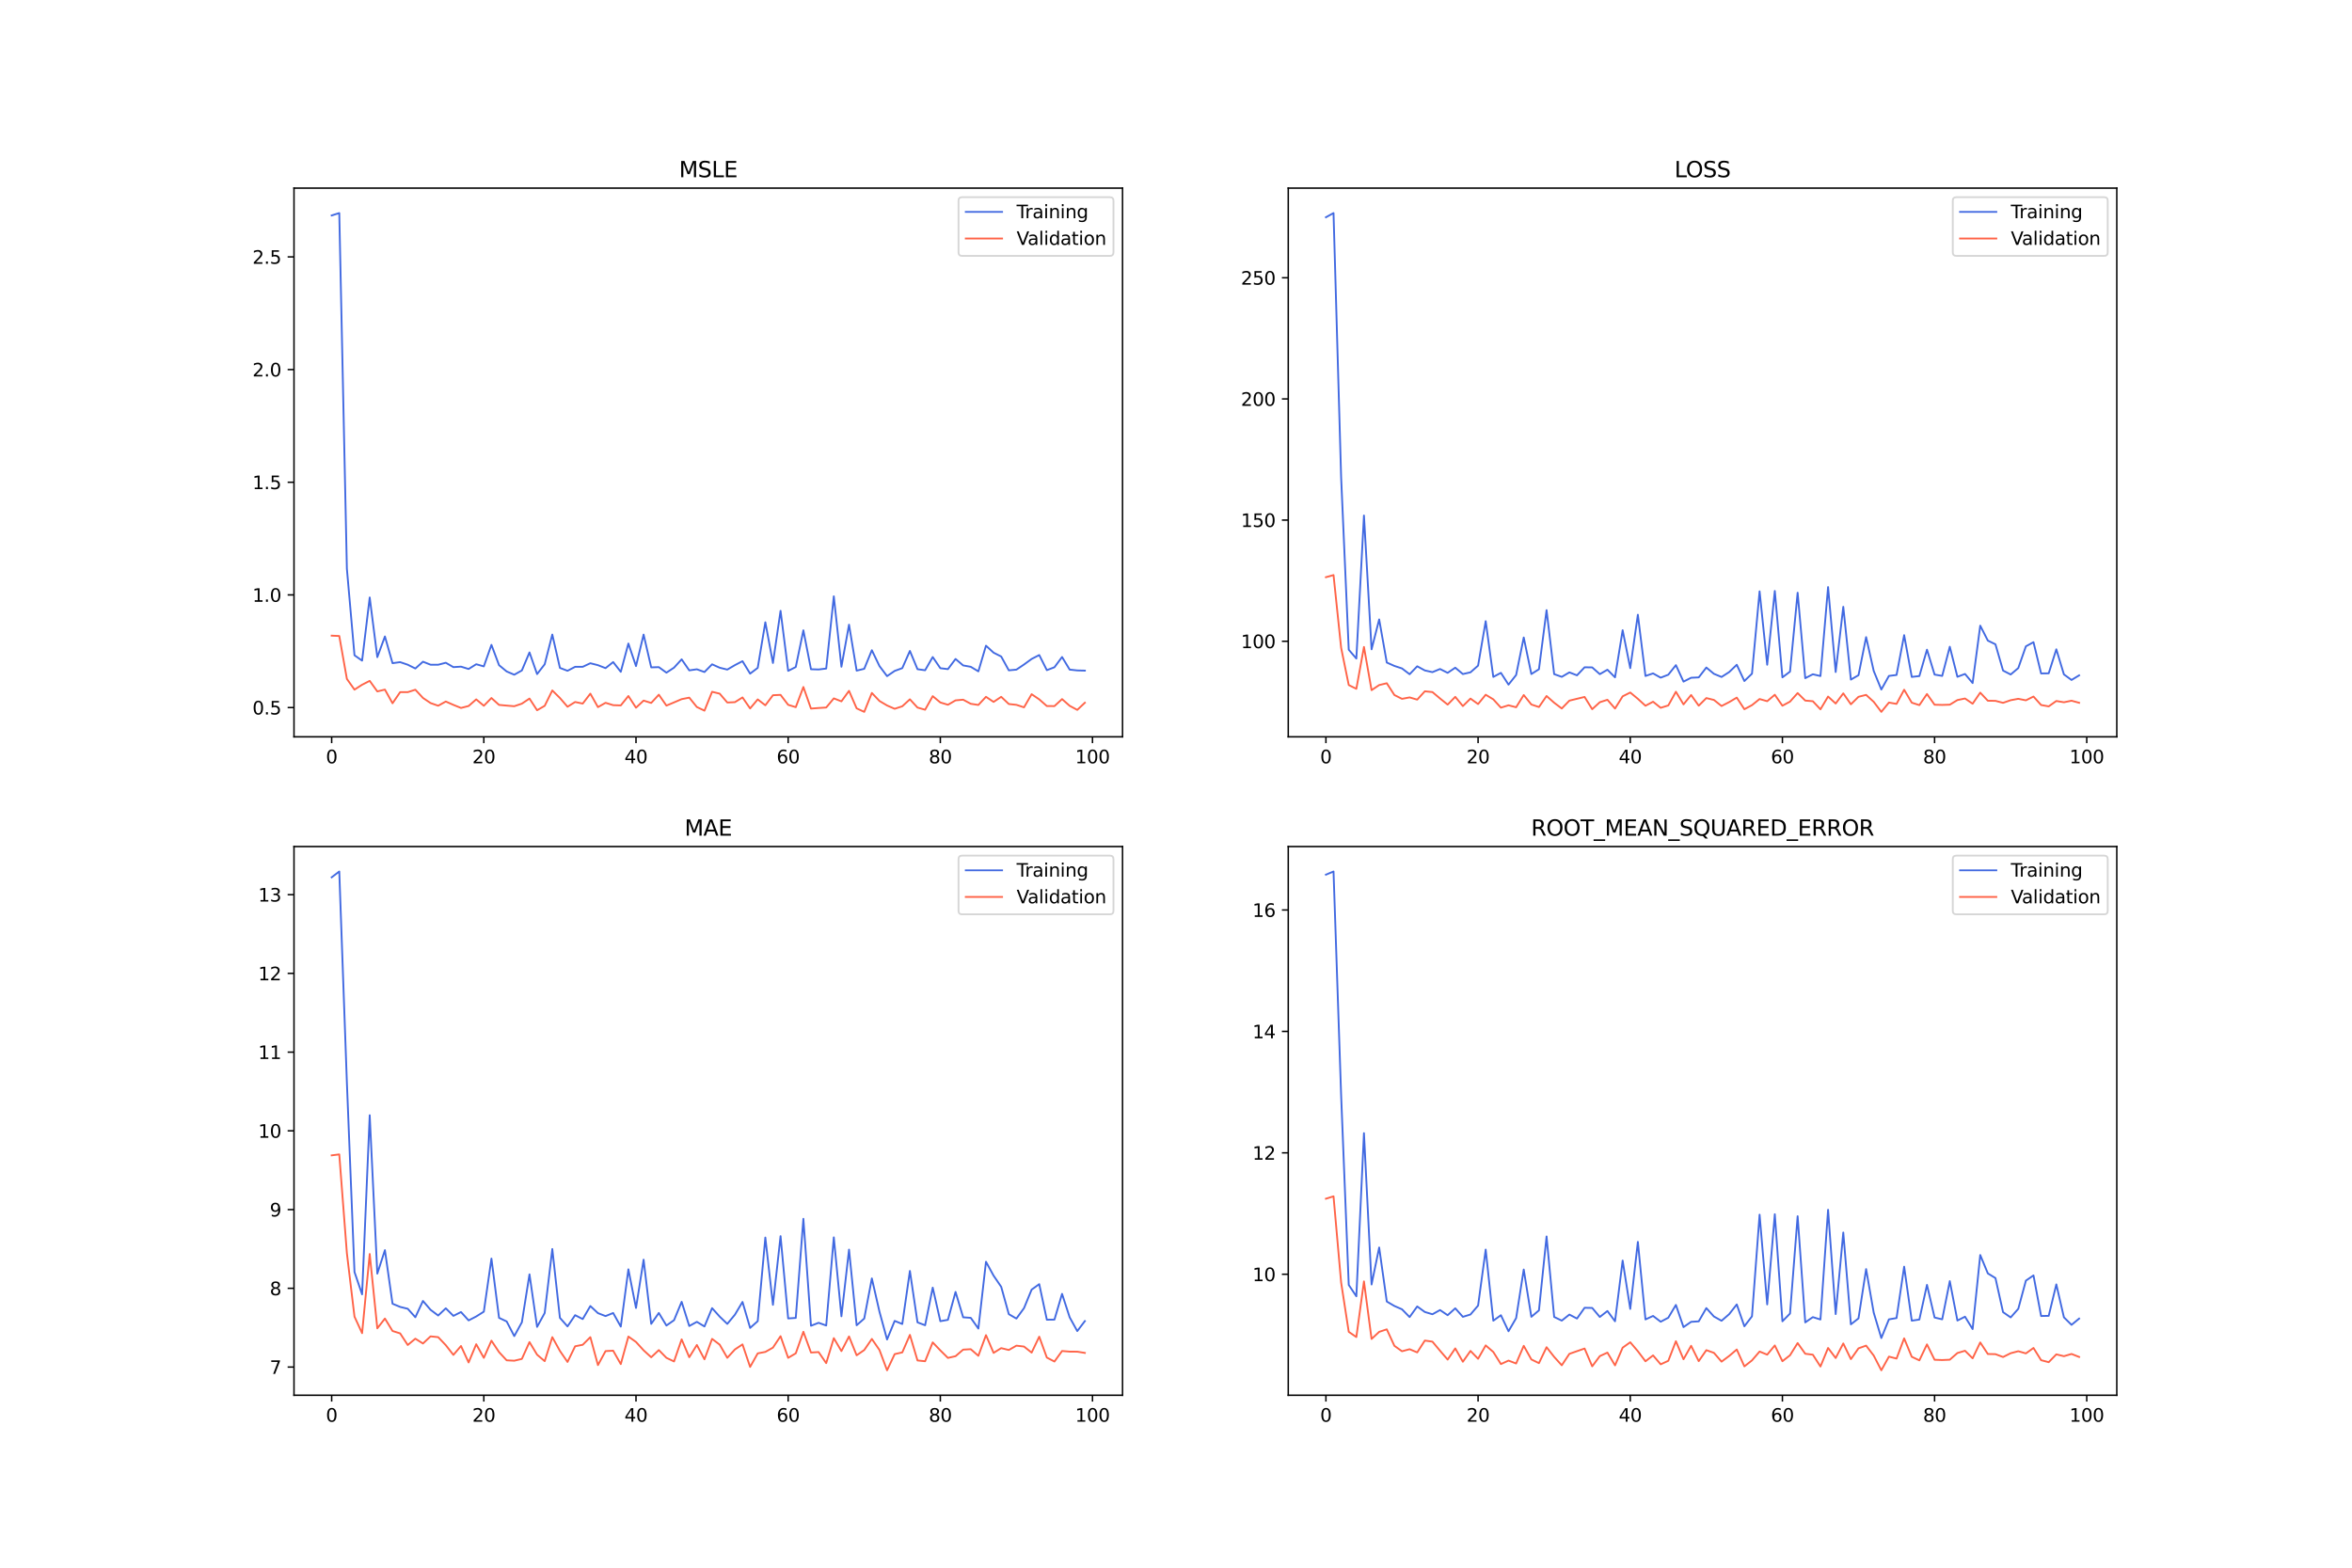 <?xml version="1.0" encoding="utf-8" standalone="no"?>
<!DOCTYPE svg PUBLIC "-//W3C//DTD SVG 1.1//EN"
  "http://www.w3.org/Graphics/SVG/1.1/DTD/svg11.dtd">
<svg xmlns:xlink="http://www.w3.org/1999/xlink" width="1296pt" height="864pt" viewBox="0 0 1296 864" xmlns="http://www.w3.org/2000/svg" version="1.1">
 <defs>
  <style type="text/css">*{stroke-linejoin: round; stroke-linecap: butt}</style>
 </defs>
 <g id="figure_1">
  <g id="patch_1">
   <path d="M 0 864 
L 1296 864 
L 1296 0 
L 0 0 
z
" style="fill: #ffffff"/>
  </g>
  <g id="axes_1">
   <g id="patch_2">
    <path d="M 162 406.08 
L 618.545 406.08 
L 618.545 103.68 
L 162 103.68 
z
" style="fill: #ffffff"/>
   </g>
   <g id="matplotlib.axis_1">
    <g id="xtick_1">
     <g id="line2d_1">
      <defs>
       <path id="m0cf391066f" d="M 0 0 
L 0 3.5 
" style="stroke: #000000; stroke-width: 0.8"/>
      </defs>
      <g>
       <use xlink:href="#m0cf391066f" x="182.752" y="406.08" style="stroke: #000000; stroke-width: 0.8"/>
      </g>
     </g>
     <g id="text_1">
      <!-- 0 -->
      <g transform="translate(179.571 420.678) scale(0.1 -0.1)">
       <defs>
        <path id="DejaVuSans-30" d="M 2034 4250 
Q 1547 4250 1301 3770 
Q 1056 3291 1056 2328 
Q 1056 1369 1301 889 
Q 1547 409 2034 409 
Q 2525 409 2770 889 
Q 3016 1369 3016 2328 
Q 3016 3291 2770 3770 
Q 2525 4250 2034 4250 
z
M 2034 4750 
Q 2819 4750 3233 4129 
Q 3647 3509 3647 2328 
Q 3647 1150 3233 529 
Q 2819 -91 2034 -91 
Q 1250 -91 836 529 
Q 422 1150 422 2328 
Q 422 3509 836 4129 
Q 1250 4750 2034 4750 
z
" transform="scale(0.016)"/>
       </defs>
       <use xlink:href="#DejaVuSans-30"/>
      </g>
     </g>
    </g>
    <g id="xtick_2">
     <g id="line2d_2">
      <g>
       <use xlink:href="#m0cf391066f" x="266.599" y="406.08" style="stroke: #000000; stroke-width: 0.8"/>
      </g>
     </g>
     <g id="text_2">
      <!-- 20 -->
      <g transform="translate(260.236 420.678) scale(0.1 -0.1)">
       <defs>
        <path id="DejaVuSans-32" d="M 1228 531 
L 3431 531 
L 3431 0 
L 469 0 
L 469 531 
Q 828 903 1448 1529 
Q 2069 2156 2228 2338 
Q 2531 2678 2651 2914 
Q 2772 3150 2772 3378 
Q 2772 3750 2511 3984 
Q 2250 4219 1831 4219 
Q 1534 4219 1204 4116 
Q 875 4013 500 3803 
L 500 4441 
Q 881 4594 1212 4672 
Q 1544 4750 1819 4750 
Q 2544 4750 2975 4387 
Q 3406 4025 3406 3419 
Q 3406 3131 3298 2873 
Q 3191 2616 2906 2266 
Q 2828 2175 2409 1742 
Q 1991 1309 1228 531 
z
" transform="scale(0.016)"/>
       </defs>
       <use xlink:href="#DejaVuSans-32"/>
       <use xlink:href="#DejaVuSans-30" x="63.623"/>
      </g>
     </g>
    </g>
    <g id="xtick_3">
     <g id="line2d_3">
      <g>
       <use xlink:href="#m0cf391066f" x="350.446" y="406.08" style="stroke: #000000; stroke-width: 0.8"/>
      </g>
     </g>
     <g id="text_3">
      <!-- 40 -->
      <g transform="translate(344.083 420.678) scale(0.1 -0.1)">
       <defs>
        <path id="DejaVuSans-34" d="M 2419 4116 
L 825 1625 
L 2419 1625 
L 2419 4116 
z
M 2253 4666 
L 3047 4666 
L 3047 1625 
L 3713 1625 
L 3713 1100 
L 3047 1100 
L 3047 0 
L 2419 0 
L 2419 1100 
L 313 1100 
L 313 1709 
L 2253 4666 
z
" transform="scale(0.016)"/>
       </defs>
       <use xlink:href="#DejaVuSans-34"/>
       <use xlink:href="#DejaVuSans-30" x="63.623"/>
      </g>
     </g>
    </g>
    <g id="xtick_4">
     <g id="line2d_4">
      <g>
       <use xlink:href="#m0cf391066f" x="434.292" y="406.08" style="stroke: #000000; stroke-width: 0.8"/>
      </g>
     </g>
     <g id="text_4">
      <!-- 60 -->
      <g transform="translate(427.93 420.678) scale(0.1 -0.1)">
       <defs>
        <path id="DejaVuSans-36" d="M 2113 2584 
Q 1688 2584 1439 2293 
Q 1191 2003 1191 1497 
Q 1191 994 1439 701 
Q 1688 409 2113 409 
Q 2538 409 2786 701 
Q 3034 994 3034 1497 
Q 3034 2003 2786 2293 
Q 2538 2584 2113 2584 
z
M 3366 4563 
L 3366 3988 
Q 3128 4100 2886 4159 
Q 2644 4219 2406 4219 
Q 1781 4219 1451 3797 
Q 1122 3375 1075 2522 
Q 1259 2794 1537 2939 
Q 1816 3084 2150 3084 
Q 2853 3084 3261 2657 
Q 3669 2231 3669 1497 
Q 3669 778 3244 343 
Q 2819 -91 2113 -91 
Q 1303 -91 875 529 
Q 447 1150 447 2328 
Q 447 3434 972 4092 
Q 1497 4750 2381 4750 
Q 2619 4750 2861 4703 
Q 3103 4656 3366 4563 
z
" transform="scale(0.016)"/>
       </defs>
       <use xlink:href="#DejaVuSans-36"/>
       <use xlink:href="#DejaVuSans-30" x="63.623"/>
      </g>
     </g>
    </g>
    <g id="xtick_5">
     <g id="line2d_5">
      <g>
       <use xlink:href="#m0cf391066f" x="518.139" y="406.08" style="stroke: #000000; stroke-width: 0.8"/>
      </g>
     </g>
     <g id="text_5">
      <!-- 80 -->
      <g transform="translate(511.776 420.678) scale(0.1 -0.1)">
       <defs>
        <path id="DejaVuSans-38" d="M 2034 2216 
Q 1584 2216 1326 1975 
Q 1069 1734 1069 1313 
Q 1069 891 1326 650 
Q 1584 409 2034 409 
Q 2484 409 2743 651 
Q 3003 894 3003 1313 
Q 3003 1734 2745 1975 
Q 2488 2216 2034 2216 
z
M 1403 2484 
Q 997 2584 770 2862 
Q 544 3141 544 3541 
Q 544 4100 942 4425 
Q 1341 4750 2034 4750 
Q 2731 4750 3128 4425 
Q 3525 4100 3525 3541 
Q 3525 3141 3298 2862 
Q 3072 2584 2669 2484 
Q 3125 2378 3379 2068 
Q 3634 1759 3634 1313 
Q 3634 634 3220 271 
Q 2806 -91 2034 -91 
Q 1263 -91 848 271 
Q 434 634 434 1313 
Q 434 1759 690 2068 
Q 947 2378 1403 2484 
z
M 1172 3481 
Q 1172 3119 1398 2916 
Q 1625 2713 2034 2713 
Q 2441 2713 2670 2916 
Q 2900 3119 2900 3481 
Q 2900 3844 2670 4047 
Q 2441 4250 2034 4250 
Q 1625 4250 1398 4047 
Q 1172 3844 1172 3481 
z
" transform="scale(0.016)"/>
       </defs>
       <use xlink:href="#DejaVuSans-38"/>
       <use xlink:href="#DejaVuSans-30" x="63.623"/>
      </g>
     </g>
    </g>
    <g id="xtick_6">
     <g id="line2d_6">
      <g>
       <use xlink:href="#m0cf391066f" x="601.986" y="406.08" style="stroke: #000000; stroke-width: 0.8"/>
      </g>
     </g>
     <g id="text_6">
      <!-- 100 -->
      <g transform="translate(592.442 420.678) scale(0.1 -0.1)">
       <defs>
        <path id="DejaVuSans-31" d="M 794 531 
L 1825 531 
L 1825 4091 
L 703 3866 
L 703 4441 
L 1819 4666 
L 2450 4666 
L 2450 531 
L 3481 531 
L 3481 0 
L 794 0 
L 794 531 
z
" transform="scale(0.016)"/>
       </defs>
       <use xlink:href="#DejaVuSans-31"/>
       <use xlink:href="#DejaVuSans-30" x="63.623"/>
       <use xlink:href="#DejaVuSans-30" x="127.246"/>
      </g>
     </g>
    </g>
   </g>
   <g id="matplotlib.axis_2">
    <g id="ytick_1">
     <g id="line2d_7">
      <defs>
       <path id="m3fb61b57cc" d="M 0 0 
L -3.5 0 
" style="stroke: #000000; stroke-width: 0.8"/>
      </defs>
      <g>
       <use xlink:href="#m3fb61b57cc" x="162" y="389.971" style="stroke: #000000; stroke-width: 0.8"/>
      </g>
     </g>
     <g id="text_7">
      <!-- 0.5 -->
      <g transform="translate(139.097 393.77) scale(0.1 -0.1)">
       <defs>
        <path id="DejaVuSans-2e" d="M 684 794 
L 1344 794 
L 1344 0 
L 684 0 
L 684 794 
z
" transform="scale(0.016)"/>
        <path id="DejaVuSans-35" d="M 691 4666 
L 3169 4666 
L 3169 4134 
L 1269 4134 
L 1269 2991 
Q 1406 3038 1543 3061 
Q 1681 3084 1819 3084 
Q 2600 3084 3056 2656 
Q 3513 2228 3513 1497 
Q 3513 744 3044 326 
Q 2575 -91 1722 -91 
Q 1428 -91 1123 -41 
Q 819 9 494 109 
L 494 744 
Q 775 591 1075 516 
Q 1375 441 1709 441 
Q 2250 441 2565 725 
Q 2881 1009 2881 1497 
Q 2881 1984 2565 2268 
Q 2250 2553 1709 2553 
Q 1456 2553 1204 2497 
Q 953 2441 691 2322 
L 691 4666 
z
" transform="scale(0.016)"/>
       </defs>
       <use xlink:href="#DejaVuSans-30"/>
       <use xlink:href="#DejaVuSans-2e" x="63.623"/>
       <use xlink:href="#DejaVuSans-35" x="95.41"/>
      </g>
     </g>
    </g>
    <g id="ytick_2">
     <g id="line2d_8">
      <g>
       <use xlink:href="#m3fb61b57cc" x="162" y="327.873" style="stroke: #000000; stroke-width: 0.8"/>
      </g>
     </g>
     <g id="text_8">
      <!-- 1.0 -->
      <g transform="translate(139.097 331.673) scale(0.1 -0.1)">
       <use xlink:href="#DejaVuSans-31"/>
       <use xlink:href="#DejaVuSans-2e" x="63.623"/>
       <use xlink:href="#DejaVuSans-30" x="95.41"/>
      </g>
     </g>
    </g>
    <g id="ytick_3">
     <g id="line2d_9">
      <g>
       <use xlink:href="#m3fb61b57cc" x="162" y="265.776" style="stroke: #000000; stroke-width: 0.8"/>
      </g>
     </g>
     <g id="text_9">
      <!-- 1.5 -->
      <g transform="translate(139.097 269.575) scale(0.1 -0.1)">
       <use xlink:href="#DejaVuSans-31"/>
       <use xlink:href="#DejaVuSans-2e" x="63.623"/>
       <use xlink:href="#DejaVuSans-35" x="95.41"/>
      </g>
     </g>
    </g>
    <g id="ytick_4">
     <g id="line2d_10">
      <g>
       <use xlink:href="#m3fb61b57cc" x="162" y="203.679" style="stroke: #000000; stroke-width: 0.8"/>
      </g>
     </g>
     <g id="text_10">
      <!-- 2.0 -->
      <g transform="translate(139.097 207.478) scale(0.1 -0.1)">
       <use xlink:href="#DejaVuSans-32"/>
       <use xlink:href="#DejaVuSans-2e" x="63.623"/>
       <use xlink:href="#DejaVuSans-30" x="95.41"/>
      </g>
     </g>
    </g>
    <g id="ytick_5">
     <g id="line2d_11">
      <g>
       <use xlink:href="#m3fb61b57cc" x="162" y="141.581" style="stroke: #000000; stroke-width: 0.8"/>
      </g>
     </g>
     <g id="text_11">
      <!-- 2.5 -->
      <g transform="translate(139.097 145.38) scale(0.1 -0.1)">
       <use xlink:href="#DejaVuSans-32"/>
       <use xlink:href="#DejaVuSans-2e" x="63.623"/>
       <use xlink:href="#DejaVuSans-35" x="95.41"/>
      </g>
     </g>
    </g>
   </g>
   <g id="line2d_12">
    <path d="M 182.752 118.742 
L 186.944 117.425 
L 191.137 313.424 
L 195.329 361.143 
L 199.521 364.093 
L 203.714 329.283 
L 207.906 362.178 
L 212.098 350.77 
L 216.291 365.496 
L 220.483 364.926 
L 224.675 366.345 
L 228.868 368.43 
L 233.06 364.683 
L 237.252 366.337 
L 241.445 366.356 
L 245.637 365.261 
L 249.829 367.676 
L 254.022 367.397 
L 258.214 368.703 
L 262.406 366.073 
L 266.599 367.264 
L 270.791 355.399 
L 274.983 366.597 
L 279.176 370.058 
L 283.368 371.858 
L 287.56 369.504 
L 291.753 359.558 
L 295.945 371.508 
L 300.137 366.104 
L 304.33 349.721 
L 308.522 368.091 
L 312.714 369.693 
L 316.907 367.499 
L 321.099 367.489 
L 325.292 365.531 
L 329.484 366.596 
L 333.676 368.23 
L 337.869 364.884 
L 342.061 370.264 
L 346.253 354.669 
L 350.446 367.099 
L 354.638 349.736 
L 358.83 367.806 
L 363.023 367.686 
L 367.215 370.722 
L 371.407 367.96 
L 375.6 363.385 
L 379.792 369.463 
L 383.984 368.856 
L 388.177 370.379 
L 392.369 366.113 
L 396.561 368.002 
L 400.754 369.029 
L 404.946 366.573 
L 409.138 364.393 
L 413.331 371.264 
L 417.523 368.076 
L 421.715 342.953 
L 425.908 365.399 
L 430.1 336.639 
L 434.292 369.733 
L 438.485 367.619 
L 442.677 347.384 
L 446.869 368.838 
L 451.062 368.972 
L 455.254 368.465 
L 459.446 328.65 
L 463.639 367.463 
L 467.831 344.278 
L 472.023 369.606 
L 476.216 368.598 
L 480.408 358.353 
L 484.6 367.083 
L 488.793 372.643 
L 492.985 369.758 
L 497.177 368.232 
L 501.37 358.75 
L 505.562 368.812 
L 509.754 369.397 
L 513.947 362.113 
L 518.139 368.27 
L 522.331 368.777 
L 526.524 363.179 
L 530.716 366.738 
L 534.908 367.49 
L 539.101 370.011 
L 543.293 355.865 
L 547.485 359.704 
L 551.678 361.828 
L 555.87 369.441 
L 560.062 369.057 
L 564.255 366.231 
L 568.447 363.176 
L 572.639 361.016 
L 576.832 369.342 
L 581.024 367.743 
L 585.216 362.102 
L 589.409 369.044 
L 593.601 369.5 
L 597.793 369.598 
" clip-path="url(#p9401abb1ea)" style="fill: none; stroke: #4169e1; stroke-linecap: square"/>
   </g>
   <g id="line2d_13">
    <path d="M 182.752 350.333 
L 186.944 350.516 
L 191.137 374.157 
L 195.329 380.077 
L 199.521 377.378 
L 203.714 375.244 
L 207.906 381.063 
L 212.098 380.065 
L 216.291 387.59 
L 220.483 381.471 
L 224.675 381.47 
L 228.868 380.122 
L 233.06 384.648 
L 237.252 387.475 
L 241.445 388.95 
L 245.637 386.625 
L 249.829 388.48 
L 254.022 390.177 
L 258.214 389.094 
L 262.406 385.441 
L 266.599 388.968 
L 270.791 384.7 
L 274.983 388.496 
L 279.176 388.878 
L 283.368 389.221 
L 287.56 387.804 
L 291.753 384.998 
L 295.945 391.439 
L 300.137 389.007 
L 304.33 380.526 
L 308.522 384.684 
L 312.714 389.513 
L 316.907 386.891 
L 321.099 387.769 
L 325.292 382.293 
L 329.484 389.715 
L 333.676 387.336 
L 337.869 388.647 
L 342.061 388.776 
L 346.253 383.583 
L 350.446 390.034 
L 354.638 386.114 
L 358.83 387.411 
L 363.023 382.867 
L 367.215 388.884 
L 371.407 387.114 
L 375.6 385.319 
L 379.792 384.483 
L 383.984 389.665 
L 388.177 391.66 
L 392.369 381.266 
L 396.561 382.292 
L 400.754 387.176 
L 404.946 386.987 
L 409.138 384.375 
L 413.331 390.442 
L 417.523 385.46 
L 421.715 388.709 
L 425.908 383.156 
L 430.1 382.962 
L 434.292 388.454 
L 438.485 389.746 
L 442.677 378.622 
L 446.869 390.528 
L 451.062 390.201 
L 455.254 389.938 
L 459.446 384.895 
L 463.639 386.536 
L 467.831 380.743 
L 472.023 390.401 
L 476.216 392.335 
L 480.408 381.909 
L 484.6 386.327 
L 488.793 388.81 
L 492.985 390.639 
L 497.177 389.255 
L 501.37 385.406 
L 505.562 389.962 
L 509.754 391.157 
L 513.947 383.667 
L 518.139 387.149 
L 522.331 388.424 
L 526.524 385.996 
L 530.716 385.618 
L 534.908 387.876 
L 539.101 388.521 
L 543.293 384.032 
L 547.485 386.844 
L 551.678 384.036 
L 555.87 388.007 
L 560.062 388.458 
L 564.255 389.844 
L 568.447 382.594 
L 572.639 385.443 
L 576.832 389.128 
L 581.024 389.152 
L 585.216 385.29 
L 589.409 388.997 
L 593.601 391.248 
L 597.793 387.287 
" clip-path="url(#p9401abb1ea)" style="fill: none; stroke: #ff6347; stroke-linecap: square"/>
   </g>
   <g id="patch_3">
    <path d="M 162 406.08 
L 162 103.68 
" style="fill: none; stroke: #000000; stroke-width: 0.8; stroke-linejoin: miter; stroke-linecap: square"/>
   </g>
   <g id="patch_4">
    <path d="M 618.545 406.08 
L 618.545 103.68 
" style="fill: none; stroke: #000000; stroke-width: 0.8; stroke-linejoin: miter; stroke-linecap: square"/>
   </g>
   <g id="patch_5">
    <path d="M 162 406.08 
L 618.545 406.08 
" style="fill: none; stroke: #000000; stroke-width: 0.8; stroke-linejoin: miter; stroke-linecap: square"/>
   </g>
   <g id="patch_6">
    <path d="M 162 103.68 
L 618.545 103.68 
" style="fill: none; stroke: #000000; stroke-width: 0.8; stroke-linejoin: miter; stroke-linecap: square"/>
   </g>
   <g id="text_12">
    <!-- MSLE -->
    <g transform="translate(374.152 97.68) scale(0.12 -0.12)">
     <defs>
      <path id="DejaVuSans-4d" d="M 628 4666 
L 1569 4666 
L 2759 1491 
L 3956 4666 
L 4897 4666 
L 4897 0 
L 4281 0 
L 4281 4097 
L 3078 897 
L 2444 897 
L 1241 4097 
L 1241 0 
L 628 0 
L 628 4666 
z
" transform="scale(0.016)"/>
      <path id="DejaVuSans-53" d="M 3425 4513 
L 3425 3897 
Q 3066 4069 2747 4153 
Q 2428 4238 2131 4238 
Q 1616 4238 1336 4038 
Q 1056 3838 1056 3469 
Q 1056 3159 1242 3001 
Q 1428 2844 1947 2747 
L 2328 2669 
Q 3034 2534 3370 2195 
Q 3706 1856 3706 1288 
Q 3706 609 3251 259 
Q 2797 -91 1919 -91 
Q 1588 -91 1214 -16 
Q 841 59 441 206 
L 441 856 
Q 825 641 1194 531 
Q 1563 422 1919 422 
Q 2459 422 2753 634 
Q 3047 847 3047 1241 
Q 3047 1584 2836 1778 
Q 2625 1972 2144 2069 
L 1759 2144 
Q 1053 2284 737 2584 
Q 422 2884 422 3419 
Q 422 4038 858 4394 
Q 1294 4750 2059 4750 
Q 2388 4750 2728 4690 
Q 3069 4631 3425 4513 
z
" transform="scale(0.016)"/>
      <path id="DejaVuSans-4c" d="M 628 4666 
L 1259 4666 
L 1259 531 
L 3531 531 
L 3531 0 
L 628 0 
L 628 4666 
z
" transform="scale(0.016)"/>
      <path id="DejaVuSans-45" d="M 628 4666 
L 3578 4666 
L 3578 4134 
L 1259 4134 
L 1259 2753 
L 3481 2753 
L 3481 2222 
L 1259 2222 
L 1259 531 
L 3634 531 
L 3634 0 
L 628 0 
L 628 4666 
z
" transform="scale(0.016)"/>
     </defs>
     <use xlink:href="#DejaVuSans-4d"/>
     <use xlink:href="#DejaVuSans-53" x="86.279"/>
     <use xlink:href="#DejaVuSans-4c" x="149.756"/>
     <use xlink:href="#DejaVuSans-45" x="205.469"/>
    </g>
   </g>
   <g id="legend_1">
    <g id="patch_7">
     <path d="M 530.164 141.036 
L 611.545 141.036 
Q 613.545 141.036 613.545 139.036 
L 613.545 110.68 
Q 613.545 108.68 611.545 108.68 
L 530.164 108.68 
Q 528.164 108.68 528.164 110.68 
L 528.164 139.036 
Q 528.164 141.036 530.164 141.036 
z
" style="fill: #ffffff; opacity: 0.8; stroke: #cccccc; stroke-linejoin: miter"/>
    </g>
    <g id="line2d_14">
     <path d="M 532.164 116.778 
L 542.164 116.778 
L 552.164 116.778 
" style="fill: none; stroke: #4169e1; stroke-linecap: square"/>
    </g>
    <g id="text_13">
     <!-- Training -->
     <g transform="translate(560.164 120.278) scale(0.1 -0.1)">
      <defs>
       <path id="DejaVuSans-54" d="M -19 4666 
L 3928 4666 
L 3928 4134 
L 2272 4134 
L 2272 0 
L 1638 0 
L 1638 4134 
L -19 4134 
L -19 4666 
z
" transform="scale(0.016)"/>
       <path id="DejaVuSans-72" d="M 2631 2963 
Q 2534 3019 2420 3045 
Q 2306 3072 2169 3072 
Q 1681 3072 1420 2755 
Q 1159 2438 1159 1844 
L 1159 0 
L 581 0 
L 581 3500 
L 1159 3500 
L 1159 2956 
Q 1341 3275 1631 3429 
Q 1922 3584 2338 3584 
Q 2397 3584 2469 3576 
Q 2541 3569 2628 3553 
L 2631 2963 
z
" transform="scale(0.016)"/>
       <path id="DejaVuSans-61" d="M 2194 1759 
Q 1497 1759 1228 1600 
Q 959 1441 959 1056 
Q 959 750 1161 570 
Q 1363 391 1709 391 
Q 2188 391 2477 730 
Q 2766 1069 2766 1631 
L 2766 1759 
L 2194 1759 
z
M 3341 1997 
L 3341 0 
L 2766 0 
L 2766 531 
Q 2569 213 2275 61 
Q 1981 -91 1556 -91 
Q 1019 -91 701 211 
Q 384 513 384 1019 
Q 384 1609 779 1909 
Q 1175 2209 1959 2209 
L 2766 2209 
L 2766 2266 
Q 2766 2663 2505 2880 
Q 2244 3097 1772 3097 
Q 1472 3097 1187 3025 
Q 903 2953 641 2809 
L 641 3341 
Q 956 3463 1253 3523 
Q 1550 3584 1831 3584 
Q 2591 3584 2966 3190 
Q 3341 2797 3341 1997 
z
" transform="scale(0.016)"/>
       <path id="DejaVuSans-69" d="M 603 3500 
L 1178 3500 
L 1178 0 
L 603 0 
L 603 3500 
z
M 603 4863 
L 1178 4863 
L 1178 4134 
L 603 4134 
L 603 4863 
z
" transform="scale(0.016)"/>
       <path id="DejaVuSans-6e" d="M 3513 2113 
L 3513 0 
L 2938 0 
L 2938 2094 
Q 2938 2591 2744 2837 
Q 2550 3084 2163 3084 
Q 1697 3084 1428 2787 
Q 1159 2491 1159 1978 
L 1159 0 
L 581 0 
L 581 3500 
L 1159 3500 
L 1159 2956 
Q 1366 3272 1645 3428 
Q 1925 3584 2291 3584 
Q 2894 3584 3203 3211 
Q 3513 2838 3513 2113 
z
" transform="scale(0.016)"/>
       <path id="DejaVuSans-67" d="M 2906 1791 
Q 2906 2416 2648 2759 
Q 2391 3103 1925 3103 
Q 1463 3103 1205 2759 
Q 947 2416 947 1791 
Q 947 1169 1205 825 
Q 1463 481 1925 481 
Q 2391 481 2648 825 
Q 2906 1169 2906 1791 
z
M 3481 434 
Q 3481 -459 3084 -895 
Q 2688 -1331 1869 -1331 
Q 1566 -1331 1297 -1286 
Q 1028 -1241 775 -1147 
L 775 -588 
Q 1028 -725 1275 -790 
Q 1522 -856 1778 -856 
Q 2344 -856 2625 -561 
Q 2906 -266 2906 331 
L 2906 616 
Q 2728 306 2450 153 
Q 2172 0 1784 0 
Q 1141 0 747 490 
Q 353 981 353 1791 
Q 353 2603 747 3093 
Q 1141 3584 1784 3584 
Q 2172 3584 2450 3431 
Q 2728 3278 2906 2969 
L 2906 3500 
L 3481 3500 
L 3481 434 
z
" transform="scale(0.016)"/>
      </defs>
      <use xlink:href="#DejaVuSans-54"/>
      <use xlink:href="#DejaVuSans-72" x="46.334"/>
      <use xlink:href="#DejaVuSans-61" x="87.447"/>
      <use xlink:href="#DejaVuSans-69" x="148.727"/>
      <use xlink:href="#DejaVuSans-6e" x="176.51"/>
      <use xlink:href="#DejaVuSans-69" x="239.889"/>
      <use xlink:href="#DejaVuSans-6e" x="267.672"/>
      <use xlink:href="#DejaVuSans-67" x="331.051"/>
     </g>
    </g>
    <g id="line2d_15">
     <path d="M 532.164 131.457 
L 542.164 131.457 
L 552.164 131.457 
" style="fill: none; stroke: #ff6347; stroke-linecap: square"/>
    </g>
    <g id="text_14">
     <!-- Validation -->
     <g transform="translate(560.164 134.957) scale(0.1 -0.1)">
      <defs>
       <path id="DejaVuSans-56" d="M 1831 0 
L 50 4666 
L 709 4666 
L 2188 738 
L 3669 4666 
L 4325 4666 
L 2547 0 
L 1831 0 
z
" transform="scale(0.016)"/>
       <path id="DejaVuSans-6c" d="M 603 4863 
L 1178 4863 
L 1178 0 
L 603 0 
L 603 4863 
z
" transform="scale(0.016)"/>
       <path id="DejaVuSans-64" d="M 2906 2969 
L 2906 4863 
L 3481 4863 
L 3481 0 
L 2906 0 
L 2906 525 
Q 2725 213 2448 61 
Q 2172 -91 1784 -91 
Q 1150 -91 751 415 
Q 353 922 353 1747 
Q 353 2572 751 3078 
Q 1150 3584 1784 3584 
Q 2172 3584 2448 3432 
Q 2725 3281 2906 2969 
z
M 947 1747 
Q 947 1113 1208 752 
Q 1469 391 1925 391 
Q 2381 391 2643 752 
Q 2906 1113 2906 1747 
Q 2906 2381 2643 2742 
Q 2381 3103 1925 3103 
Q 1469 3103 1208 2742 
Q 947 2381 947 1747 
z
" transform="scale(0.016)"/>
       <path id="DejaVuSans-74" d="M 1172 4494 
L 1172 3500 
L 2356 3500 
L 2356 3053 
L 1172 3053 
L 1172 1153 
Q 1172 725 1289 603 
Q 1406 481 1766 481 
L 2356 481 
L 2356 0 
L 1766 0 
Q 1100 0 847 248 
Q 594 497 594 1153 
L 594 3053 
L 172 3053 
L 172 3500 
L 594 3500 
L 594 4494 
L 1172 4494 
z
" transform="scale(0.016)"/>
       <path id="DejaVuSans-6f" d="M 1959 3097 
Q 1497 3097 1228 2736 
Q 959 2375 959 1747 
Q 959 1119 1226 758 
Q 1494 397 1959 397 
Q 2419 397 2687 759 
Q 2956 1122 2956 1747 
Q 2956 2369 2687 2733 
Q 2419 3097 1959 3097 
z
M 1959 3584 
Q 2709 3584 3137 3096 
Q 3566 2609 3566 1747 
Q 3566 888 3137 398 
Q 2709 -91 1959 -91 
Q 1206 -91 779 398 
Q 353 888 353 1747 
Q 353 2609 779 3096 
Q 1206 3584 1959 3584 
z
" transform="scale(0.016)"/>
      </defs>
      <use xlink:href="#DejaVuSans-56"/>
      <use xlink:href="#DejaVuSans-61" x="60.658"/>
      <use xlink:href="#DejaVuSans-6c" x="121.938"/>
      <use xlink:href="#DejaVuSans-69" x="149.721"/>
      <use xlink:href="#DejaVuSans-64" x="177.504"/>
      <use xlink:href="#DejaVuSans-61" x="240.98"/>
      <use xlink:href="#DejaVuSans-74" x="302.26"/>
      <use xlink:href="#DejaVuSans-69" x="341.469"/>
      <use xlink:href="#DejaVuSans-6f" x="369.252"/>
      <use xlink:href="#DejaVuSans-6e" x="430.434"/>
     </g>
    </g>
   </g>
  </g>
  <g id="axes_2">
   <g id="patch_8">
    <path d="M 709.855 406.08 
L 1166.4 406.08 
L 1166.4 103.68 
L 709.855 103.68 
z
" style="fill: #ffffff"/>
   </g>
   <g id="matplotlib.axis_3">
    <g id="xtick_7">
     <g id="line2d_16">
      <g>
       <use xlink:href="#m0cf391066f" x="730.607" y="406.08" style="stroke: #000000; stroke-width: 0.8"/>
      </g>
     </g>
     <g id="text_15">
      <!-- 0 -->
      <g transform="translate(727.425 420.678) scale(0.1 -0.1)">
       <use xlink:href="#DejaVuSans-30"/>
      </g>
     </g>
    </g>
    <g id="xtick_8">
     <g id="line2d_17">
      <g>
       <use xlink:href="#m0cf391066f" x="814.453" y="406.08" style="stroke: #000000; stroke-width: 0.8"/>
      </g>
     </g>
     <g id="text_16">
      <!-- 20 -->
      <g transform="translate(808.091 420.678) scale(0.1 -0.1)">
       <use xlink:href="#DejaVuSans-32"/>
       <use xlink:href="#DejaVuSans-30" x="63.623"/>
      </g>
     </g>
    </g>
    <g id="xtick_9">
     <g id="line2d_18">
      <g>
       <use xlink:href="#m0cf391066f" x="898.3" y="406.08" style="stroke: #000000; stroke-width: 0.8"/>
      </g>
     </g>
     <g id="text_17">
      <!-- 40 -->
      <g transform="translate(891.938 420.678) scale(0.1 -0.1)">
       <use xlink:href="#DejaVuSans-34"/>
       <use xlink:href="#DejaVuSans-30" x="63.623"/>
      </g>
     </g>
    </g>
    <g id="xtick_10">
     <g id="line2d_19">
      <g>
       <use xlink:href="#m0cf391066f" x="982.147" y="406.08" style="stroke: #000000; stroke-width: 0.8"/>
      </g>
     </g>
     <g id="text_18">
      <!-- 60 -->
      <g transform="translate(975.784 420.678) scale(0.1 -0.1)">
       <use xlink:href="#DejaVuSans-36"/>
       <use xlink:href="#DejaVuSans-30" x="63.623"/>
      </g>
     </g>
    </g>
    <g id="xtick_11">
     <g id="line2d_20">
      <g>
       <use xlink:href="#m0cf391066f" x="1065.994" y="406.08" style="stroke: #000000; stroke-width: 0.8"/>
      </g>
     </g>
     <g id="text_19">
      <!-- 80 -->
      <g transform="translate(1059.631 420.678) scale(0.1 -0.1)">
       <use xlink:href="#DejaVuSans-38"/>
       <use xlink:href="#DejaVuSans-30" x="63.623"/>
      </g>
     </g>
    </g>
    <g id="xtick_12">
     <g id="line2d_21">
      <g>
       <use xlink:href="#m0cf391066f" x="1149.84" y="406.08" style="stroke: #000000; stroke-width: 0.8"/>
      </g>
     </g>
     <g id="text_20">
      <!-- 100 -->
      <g transform="translate(1140.297 420.678) scale(0.1 -0.1)">
       <use xlink:href="#DejaVuSans-31"/>
       <use xlink:href="#DejaVuSans-30" x="63.623"/>
       <use xlink:href="#DejaVuSans-30" x="127.246"/>
      </g>
     </g>
    </g>
   </g>
   <g id="matplotlib.axis_4">
    <g id="ytick_6">
     <g id="line2d_22">
      <g>
       <use xlink:href="#m3fb61b57cc" x="709.855" y="353.419" style="stroke: #000000; stroke-width: 0.8"/>
      </g>
     </g>
     <g id="text_21">
      <!-- 100 -->
      <g transform="translate(683.767 357.218) scale(0.1 -0.1)">
       <use xlink:href="#DejaVuSans-31"/>
       <use xlink:href="#DejaVuSans-30" x="63.623"/>
       <use xlink:href="#DejaVuSans-30" x="127.246"/>
      </g>
     </g>
    </g>
    <g id="ytick_7">
     <g id="line2d_23">
      <g>
       <use xlink:href="#m3fb61b57cc" x="709.855" y="286.64" style="stroke: #000000; stroke-width: 0.8"/>
      </g>
     </g>
     <g id="text_22">
      <!-- 150 -->
      <g transform="translate(683.767 290.439) scale(0.1 -0.1)">
       <use xlink:href="#DejaVuSans-31"/>
       <use xlink:href="#DejaVuSans-35" x="63.623"/>
       <use xlink:href="#DejaVuSans-30" x="127.246"/>
      </g>
     </g>
    </g>
    <g id="ytick_8">
     <g id="line2d_24">
      <g>
       <use xlink:href="#m3fb61b57cc" x="709.855" y="219.862" style="stroke: #000000; stroke-width: 0.8"/>
      </g>
     </g>
     <g id="text_23">
      <!-- 200 -->
      <g transform="translate(683.767 223.661) scale(0.1 -0.1)">
       <use xlink:href="#DejaVuSans-32"/>
       <use xlink:href="#DejaVuSans-30" x="63.623"/>
       <use xlink:href="#DejaVuSans-30" x="127.246"/>
      </g>
     </g>
    </g>
    <g id="ytick_9">
     <g id="line2d_25">
      <g>
       <use xlink:href="#m3fb61b57cc" x="709.855" y="153.084" style="stroke: #000000; stroke-width: 0.8"/>
      </g>
     </g>
     <g id="text_24">
      <!-- 250 -->
      <g transform="translate(683.767 156.883) scale(0.1 -0.1)">
       <use xlink:href="#DejaVuSans-32"/>
       <use xlink:href="#DejaVuSans-35" x="63.623"/>
       <use xlink:href="#DejaVuSans-30" x="127.246"/>
      </g>
     </g>
    </g>
   </g>
   <g id="line2d_26">
    <path d="M 730.607 119.742 
L 734.799 117.425 
L 738.991 263.14 
L 743.184 358.076 
L 747.376 362.943 
L 751.568 284.111 
L 755.761 357.881 
L 759.953 341.378 
L 764.145 365.144 
L 768.338 367.011 
L 772.53 368.395 
L 776.722 371.59 
L 780.915 367.21 
L 785.107 369.498 
L 789.299 370.44 
L 793.492 368.703 
L 797.684 370.828 
L 801.876 367.981 
L 806.069 371.493 
L 810.261 370.538 
L 814.453 366.851 
L 818.646 342.342 
L 822.838 373.069 
L 827.03 370.831 
L 831.223 377.317 
L 835.415 372.019 
L 839.607 351.335 
L 843.8 371.486 
L 847.992 368.841 
L 852.184 336.265 
L 856.377 371.537 
L 860.569 373.037 
L 864.761 370.567 
L 868.954 372.2 
L 873.146 367.76 
L 877.338 367.827 
L 881.531 371.547 
L 885.723 369.098 
L 889.915 373.308 
L 894.108 347.331 
L 898.3 368.235 
L 902.492 338.794 
L 906.685 372.557 
L 910.877 371.13 
L 915.069 373.486 
L 919.262 371.857 
L 923.454 366.569 
L 927.646 375.666 
L 931.839 373.532 
L 936.031 373.335 
L 940.223 367.896 
L 944.416 371.369 
L 948.608 373.099 
L 952.8 370.407 
L 956.993 366.368 
L 961.185 375.335 
L 965.377 371.292 
L 969.57 325.91 
L 973.762 366.362 
L 977.954 325.694 
L 982.147 373.315 
L 986.339 370.154 
L 990.531 326.669 
L 994.724 373.762 
L 998.916 371.61 
L 1003.108 372.583 
L 1007.301 323.542 
L 1011.493 370.383 
L 1015.686 334.422 
L 1019.878 374.545 
L 1024.07 372.13 
L 1028.263 351.137 
L 1032.455 369.765 
L 1036.647 380.019 
L 1040.84 372.52 
L 1045.032 371.997 
L 1049.224 350.052 
L 1053.417 373.061 
L 1057.609 372.6 
L 1061.801 358.049 
L 1065.994 371.783 
L 1070.186 372.513 
L 1074.378 356.429 
L 1078.571 373.007 
L 1082.763 371.436 
L 1086.955 376.453 
L 1091.148 344.822 
L 1095.34 353.048 
L 1099.532 355.093 
L 1103.725 369.566 
L 1107.917 371.735 
L 1112.109 368.2 
L 1116.302 356.22 
L 1120.494 353.93 
L 1124.686 371.157 
L 1128.879 371.089 
L 1133.071 357.848 
L 1137.263 371.695 
L 1141.456 374.749 
L 1145.648 372.21 
" clip-path="url(#pdaa32a918f)" style="fill: none; stroke: #4169e1; stroke-linecap: square"/>
   </g>
   <g id="line2d_27">
    <path d="M 730.607 318.115 
L 734.799 316.928 
L 738.991 357.035 
L 743.184 377.551 
L 747.376 379.62 
L 751.568 356.543 
L 755.761 380.372 
L 759.953 377.555 
L 764.145 376.551 
L 768.338 383.051 
L 772.53 385.153 
L 776.722 384.358 
L 780.915 385.591 
L 785.107 381.002 
L 789.299 381.424 
L 793.492 384.954 
L 797.684 388.327 
L 801.876 384.049 
L 806.069 389.143 
L 810.261 385.015 
L 814.453 388.02 
L 818.646 382.885 
L 822.838 385.426 
L 827.03 390.014 
L 831.223 388.705 
L 835.415 389.796 
L 839.607 383.048 
L 843.8 388.267 
L 847.992 389.667 
L 852.184 383.587 
L 856.377 387.3 
L 860.569 390.474 
L 864.761 386.144 
L 868.954 385.115 
L 873.146 384.101 
L 877.338 390.858 
L 881.531 387.012 
L 885.723 385.665 
L 889.915 390.506 
L 894.108 383.772 
L 898.3 381.668 
L 902.492 385.135 
L 906.685 388.966 
L 910.877 386.736 
L 915.069 390.1 
L 919.262 388.791 
L 923.454 381.246 
L 927.646 388.202 
L 931.839 383.03 
L 936.031 388.916 
L 940.223 384.724 
L 944.416 385.763 
L 948.608 389.103 
L 952.8 386.954 
L 956.993 384.475 
L 961.185 390.874 
L 965.377 388.631 
L 969.57 385.255 
L 973.762 386.454 
L 977.954 382.902 
L 982.147 388.939 
L 986.339 386.685 
L 990.531 381.972 
L 994.724 386.11 
L 998.916 386.464 
L 1003.108 390.933 
L 1007.301 383.883 
L 1011.493 387.736 
L 1015.686 382.125 
L 1019.878 388.157 
L 1024.07 384.028 
L 1028.263 382.97 
L 1032.455 386.799 
L 1036.647 392.335 
L 1040.84 387.198 
L 1045.032 387.942 
L 1049.224 380.134 
L 1053.417 387.263 
L 1057.609 388.618 
L 1061.801 382.487 
L 1065.994 388.398 
L 1070.186 388.498 
L 1074.378 388.373 
L 1078.571 385.83 
L 1082.763 384.957 
L 1086.955 387.845 
L 1091.148 381.73 
L 1095.34 386.202 
L 1099.532 386.261 
L 1103.725 387.357 
L 1107.917 385.906 
L 1112.109 385.128 
L 1116.302 385.976 
L 1120.494 383.883 
L 1124.686 388.551 
L 1128.879 389.304 
L 1133.071 386.338 
L 1137.263 387.041 
L 1141.456 386.184 
L 1145.648 387.328 
" clip-path="url(#pdaa32a918f)" style="fill: none; stroke: #ff6347; stroke-linecap: square"/>
   </g>
   <g id="patch_9">
    <path d="M 709.855 406.08 
L 709.855 103.68 
" style="fill: none; stroke: #000000; stroke-width: 0.8; stroke-linejoin: miter; stroke-linecap: square"/>
   </g>
   <g id="patch_10">
    <path d="M 1166.4 406.08 
L 1166.4 103.68 
" style="fill: none; stroke: #000000; stroke-width: 0.8; stroke-linejoin: miter; stroke-linecap: square"/>
   </g>
   <g id="patch_11">
    <path d="M 709.855 406.08 
L 1166.4 406.08 
" style="fill: none; stroke: #000000; stroke-width: 0.8; stroke-linejoin: miter; stroke-linecap: square"/>
   </g>
   <g id="patch_12">
    <path d="M 709.855 103.68 
L 1166.4 103.68 
" style="fill: none; stroke: #000000; stroke-width: 0.8; stroke-linejoin: miter; stroke-linecap: square"/>
   </g>
   <g id="text_25">
    <!-- LOSS -->
    <g transform="translate(922.66 97.68) scale(0.12 -0.12)">
     <defs>
      <path id="DejaVuSans-4f" d="M 2522 4238 
Q 1834 4238 1429 3725 
Q 1025 3213 1025 2328 
Q 1025 1447 1429 934 
Q 1834 422 2522 422 
Q 3209 422 3611 934 
Q 4013 1447 4013 2328 
Q 4013 3213 3611 3725 
Q 3209 4238 2522 4238 
z
M 2522 4750 
Q 3503 4750 4090 4092 
Q 4678 3434 4678 2328 
Q 4678 1225 4090 567 
Q 3503 -91 2522 -91 
Q 1538 -91 948 565 
Q 359 1222 359 2328 
Q 359 3434 948 4092 
Q 1538 4750 2522 4750 
z
" transform="scale(0.016)"/>
     </defs>
     <use xlink:href="#DejaVuSans-4c"/>
     <use xlink:href="#DejaVuSans-4f" x="52.088"/>
     <use xlink:href="#DejaVuSans-53" x="130.799"/>
     <use xlink:href="#DejaVuSans-53" x="194.275"/>
    </g>
   </g>
   <g id="legend_2">
    <g id="patch_13">
     <path d="M 1078.019 141.036 
L 1159.4 141.036 
Q 1161.4 141.036 1161.4 139.036 
L 1161.4 110.68 
Q 1161.4 108.68 1159.4 108.68 
L 1078.019 108.68 
Q 1076.019 108.68 1076.019 110.68 
L 1076.019 139.036 
Q 1076.019 141.036 1078.019 141.036 
z
" style="fill: #ffffff; opacity: 0.8; stroke: #cccccc; stroke-linejoin: miter"/>
    </g>
    <g id="line2d_28">
     <path d="M 1080.019 116.778 
L 1090.019 116.778 
L 1100.019 116.778 
" style="fill: none; stroke: #4169e1; stroke-linecap: square"/>
    </g>
    <g id="text_26">
     <!-- Training -->
     <g transform="translate(1108.019 120.278) scale(0.1 -0.1)">
      <use xlink:href="#DejaVuSans-54"/>
      <use xlink:href="#DejaVuSans-72" x="46.334"/>
      <use xlink:href="#DejaVuSans-61" x="87.447"/>
      <use xlink:href="#DejaVuSans-69" x="148.727"/>
      <use xlink:href="#DejaVuSans-6e" x="176.51"/>
      <use xlink:href="#DejaVuSans-69" x="239.889"/>
      <use xlink:href="#DejaVuSans-6e" x="267.672"/>
      <use xlink:href="#DejaVuSans-67" x="331.051"/>
     </g>
    </g>
    <g id="line2d_29">
     <path d="M 1080.019 131.457 
L 1090.019 131.457 
L 1100.019 131.457 
" style="fill: none; stroke: #ff6347; stroke-linecap: square"/>
    </g>
    <g id="text_27">
     <!-- Validation -->
     <g transform="translate(1108.019 134.957) scale(0.1 -0.1)">
      <use xlink:href="#DejaVuSans-56"/>
      <use xlink:href="#DejaVuSans-61" x="60.658"/>
      <use xlink:href="#DejaVuSans-6c" x="121.938"/>
      <use xlink:href="#DejaVuSans-69" x="149.721"/>
      <use xlink:href="#DejaVuSans-64" x="177.504"/>
      <use xlink:href="#DejaVuSans-61" x="240.98"/>
      <use xlink:href="#DejaVuSans-74" x="302.26"/>
      <use xlink:href="#DejaVuSans-69" x="341.469"/>
      <use xlink:href="#DejaVuSans-6f" x="369.252"/>
      <use xlink:href="#DejaVuSans-6e" x="430.434"/>
     </g>
    </g>
   </g>
  </g>
  <g id="axes_3">
   <g id="patch_14">
    <path d="M 162 768.96 
L 618.545 768.96 
L 618.545 466.56 
L 162 466.56 
z
" style="fill: #ffffff"/>
   </g>
   <g id="matplotlib.axis_5">
    <g id="xtick_13">
     <g id="line2d_30">
      <g>
       <use xlink:href="#m0cf391066f" x="182.752" y="768.96" style="stroke: #000000; stroke-width: 0.8"/>
      </g>
     </g>
     <g id="text_28">
      <!-- 0 -->
      <g transform="translate(179.571 783.558) scale(0.1 -0.1)">
       <use xlink:href="#DejaVuSans-30"/>
      </g>
     </g>
    </g>
    <g id="xtick_14">
     <g id="line2d_31">
      <g>
       <use xlink:href="#m0cf391066f" x="266.599" y="768.96" style="stroke: #000000; stroke-width: 0.8"/>
      </g>
     </g>
     <g id="text_29">
      <!-- 20 -->
      <g transform="translate(260.236 783.558) scale(0.1 -0.1)">
       <use xlink:href="#DejaVuSans-32"/>
       <use xlink:href="#DejaVuSans-30" x="63.623"/>
      </g>
     </g>
    </g>
    <g id="xtick_15">
     <g id="line2d_32">
      <g>
       <use xlink:href="#m0cf391066f" x="350.446" y="768.96" style="stroke: #000000; stroke-width: 0.8"/>
      </g>
     </g>
     <g id="text_30">
      <!-- 40 -->
      <g transform="translate(344.083 783.558) scale(0.1 -0.1)">
       <use xlink:href="#DejaVuSans-34"/>
       <use xlink:href="#DejaVuSans-30" x="63.623"/>
      </g>
     </g>
    </g>
    <g id="xtick_16">
     <g id="line2d_33">
      <g>
       <use xlink:href="#m0cf391066f" x="434.292" y="768.96" style="stroke: #000000; stroke-width: 0.8"/>
      </g>
     </g>
     <g id="text_31">
      <!-- 60 -->
      <g transform="translate(427.93 783.558) scale(0.1 -0.1)">
       <use xlink:href="#DejaVuSans-36"/>
       <use xlink:href="#DejaVuSans-30" x="63.623"/>
      </g>
     </g>
    </g>
    <g id="xtick_17">
     <g id="line2d_34">
      <g>
       <use xlink:href="#m0cf391066f" x="518.139" y="768.96" style="stroke: #000000; stroke-width: 0.8"/>
      </g>
     </g>
     <g id="text_32">
      <!-- 80 -->
      <g transform="translate(511.776 783.558) scale(0.1 -0.1)">
       <use xlink:href="#DejaVuSans-38"/>
       <use xlink:href="#DejaVuSans-30" x="63.623"/>
      </g>
     </g>
    </g>
    <g id="xtick_18">
     <g id="line2d_35">
      <g>
       <use xlink:href="#m0cf391066f" x="601.986" y="768.96" style="stroke: #000000; stroke-width: 0.8"/>
      </g>
     </g>
     <g id="text_33">
      <!-- 100 -->
      <g transform="translate(592.442 783.558) scale(0.1 -0.1)">
       <use xlink:href="#DejaVuSans-31"/>
       <use xlink:href="#DejaVuSans-30" x="63.623"/>
       <use xlink:href="#DejaVuSans-30" x="127.246"/>
      </g>
     </g>
    </g>
   </g>
   <g id="matplotlib.axis_6">
    <g id="ytick_10">
     <g id="line2d_36">
      <g>
       <use xlink:href="#m3fb61b57cc" x="162" y="753.418" style="stroke: #000000; stroke-width: 0.8"/>
      </g>
     </g>
     <g id="text_34">
      <!-- 7 -->
      <g transform="translate(148.637 757.217) scale(0.1 -0.1)">
       <defs>
        <path id="DejaVuSans-37" d="M 525 4666 
L 3525 4666 
L 3525 4397 
L 1831 0 
L 1172 0 
L 2766 4134 
L 525 4134 
L 525 4666 
z
" transform="scale(0.016)"/>
       </defs>
       <use xlink:href="#DejaVuSans-37"/>
      </g>
     </g>
    </g>
    <g id="ytick_11">
     <g id="line2d_37">
      <g>
       <use xlink:href="#m3fb61b57cc" x="162" y="710.028" style="stroke: #000000; stroke-width: 0.8"/>
      </g>
     </g>
     <g id="text_35">
      <!-- 8 -->
      <g transform="translate(148.637 713.827) scale(0.1 -0.1)">
       <use xlink:href="#DejaVuSans-38"/>
      </g>
     </g>
    </g>
    <g id="ytick_12">
     <g id="line2d_38">
      <g>
       <use xlink:href="#m3fb61b57cc" x="162" y="666.638" style="stroke: #000000; stroke-width: 0.8"/>
      </g>
     </g>
     <g id="text_36">
      <!-- 9 -->
      <g transform="translate(148.637 670.438) scale(0.1 -0.1)">
       <defs>
        <path id="DejaVuSans-39" d="M 703 97 
L 703 672 
Q 941 559 1184 500 
Q 1428 441 1663 441 
Q 2288 441 2617 861 
Q 2947 1281 2994 2138 
Q 2813 1869 2534 1725 
Q 2256 1581 1919 1581 
Q 1219 1581 811 2004 
Q 403 2428 403 3163 
Q 403 3881 828 4315 
Q 1253 4750 1959 4750 
Q 2769 4750 3195 4129 
Q 3622 3509 3622 2328 
Q 3622 1225 3098 567 
Q 2575 -91 1691 -91 
Q 1453 -91 1209 -44 
Q 966 3 703 97 
z
M 1959 2075 
Q 2384 2075 2632 2365 
Q 2881 2656 2881 3163 
Q 2881 3666 2632 3958 
Q 2384 4250 1959 4250 
Q 1534 4250 1286 3958 
Q 1038 3666 1038 3163 
Q 1038 2656 1286 2365 
Q 1534 2075 1959 2075 
z
" transform="scale(0.016)"/>
       </defs>
       <use xlink:href="#DejaVuSans-39"/>
      </g>
     </g>
    </g>
    <g id="ytick_13">
     <g id="line2d_39">
      <g>
       <use xlink:href="#m3fb61b57cc" x="162" y="623.249" style="stroke: #000000; stroke-width: 0.8"/>
      </g>
     </g>
     <g id="text_37">
      <!-- 10 -->
      <g transform="translate(142.275 627.048) scale(0.1 -0.1)">
       <use xlink:href="#DejaVuSans-31"/>
       <use xlink:href="#DejaVuSans-30" x="63.623"/>
      </g>
     </g>
    </g>
    <g id="ytick_14">
     <g id="line2d_40">
      <g>
       <use xlink:href="#m3fb61b57cc" x="162" y="579.859" style="stroke: #000000; stroke-width: 0.8"/>
      </g>
     </g>
     <g id="text_38">
      <!-- 11 -->
      <g transform="translate(142.275 583.658) scale(0.1 -0.1)">
       <use xlink:href="#DejaVuSans-31"/>
       <use xlink:href="#DejaVuSans-31" x="63.623"/>
      </g>
     </g>
    </g>
    <g id="ytick_15">
     <g id="line2d_41">
      <g>
       <use xlink:href="#m3fb61b57cc" x="162" y="536.469" style="stroke: #000000; stroke-width: 0.8"/>
      </g>
     </g>
     <g id="text_39">
      <!-- 12 -->
      <g transform="translate(142.275 540.268) scale(0.1 -0.1)">
       <use xlink:href="#DejaVuSans-31"/>
       <use xlink:href="#DejaVuSans-32" x="63.623"/>
      </g>
     </g>
    </g>
    <g id="ytick_16">
     <g id="line2d_42">
      <g>
       <use xlink:href="#m3fb61b57cc" x="162" y="493.079" style="stroke: #000000; stroke-width: 0.8"/>
      </g>
     </g>
     <g id="text_40">
      <!-- 13 -->
      <g transform="translate(142.275 496.879) scale(0.1 -0.1)">
       <defs>
        <path id="DejaVuSans-33" d="M 2597 2516 
Q 3050 2419 3304 2112 
Q 3559 1806 3559 1356 
Q 3559 666 3084 287 
Q 2609 -91 1734 -91 
Q 1441 -91 1130 -33 
Q 819 25 488 141 
L 488 750 
Q 750 597 1062 519 
Q 1375 441 1716 441 
Q 2309 441 2620 675 
Q 2931 909 2931 1356 
Q 2931 1769 2642 2001 
Q 2353 2234 1838 2234 
L 1294 2234 
L 1294 2753 
L 1863 2753 
Q 2328 2753 2575 2939 
Q 2822 3125 2822 3475 
Q 2822 3834 2567 4026 
Q 2313 4219 1838 4219 
Q 1578 4219 1281 4162 
Q 984 4106 628 3988 
L 628 4550 
Q 988 4650 1302 4700 
Q 1616 4750 1894 4750 
Q 2613 4750 3031 4423 
Q 3450 4097 3450 3541 
Q 3450 3153 3228 2886 
Q 3006 2619 2597 2516 
z
" transform="scale(0.016)"/>
       </defs>
       <use xlink:href="#DejaVuSans-31"/>
       <use xlink:href="#DejaVuSans-33" x="63.623"/>
      </g>
     </g>
    </g>
   </g>
   <g id="line2d_43">
    <path d="M 182.752 483.513 
L 186.944 480.305 
L 191.137 596.552 
L 195.329 701.046 
L 199.521 713.35 
L 203.714 614.632 
L 207.906 701.929 
L 212.098 688.985 
L 216.291 718.522 
L 220.483 720.274 
L 224.675 721.305 
L 228.868 725.97 
L 233.06 716.983 
L 237.252 721.883 
L 241.445 725.02 
L 245.637 721.053 
L 249.829 725.215 
L 254.022 723.108 
L 258.214 727.712 
L 262.406 725.548 
L 266.599 722.905 
L 270.791 693.646 
L 274.983 726.301 
L 279.176 728.289 
L 283.368 736.368 
L 287.56 728.755 
L 291.753 702.321 
L 295.945 731.292 
L 300.137 723.63 
L 304.33 688.367 
L 308.522 726.301 
L 312.714 731.02 
L 316.907 724.828 
L 321.099 726.977 
L 325.292 719.796 
L 329.484 723.713 
L 333.676 725.335 
L 337.869 723.629 
L 342.061 731.131 
L 346.253 699.56 
L 350.446 720.865 
L 354.638 694.246 
L 358.83 729.626 
L 363.023 723.611 
L 367.215 730.547 
L 371.407 727.594 
L 375.6 717.47 
L 379.792 730.81 
L 383.984 728.512 
L 388.177 731.058 
L 392.369 720.953 
L 396.561 725.614 
L 400.754 729.64 
L 404.946 724.57 
L 409.138 717.53 
L 413.331 731.864 
L 417.523 728.123 
L 421.715 682.045 
L 425.908 719.137 
L 430.1 681.27 
L 434.292 726.624 
L 438.485 726.348 
L 442.677 671.718 
L 446.869 730.675 
L 451.062 729.027 
L 455.254 730.533 
L 459.446 681.94 
L 463.639 725.447 
L 467.831 688.692 
L 472.023 730.401 
L 476.216 726.685 
L 480.408 704.577 
L 484.6 722.898 
L 488.793 738.236 
L 492.985 727.981 
L 497.177 729.697 
L 501.37 700.451 
L 505.562 728.793 
L 509.754 730.391 
L 513.947 709.644 
L 518.139 728.145 
L 522.331 727.396 
L 526.524 712.026 
L 530.716 726.004 
L 534.908 726.296 
L 539.101 732.219 
L 543.293 695.396 
L 547.485 703.051 
L 551.678 709.197 
L 555.87 724.271 
L 560.062 726.705 
L 564.255 720.947 
L 568.447 710.748 
L 572.639 707.74 
L 576.832 727.332 
L 581.024 727.273 
L 585.216 713.084 
L 589.409 726.011 
L 593.601 733.6 
L 597.793 728.078 
" clip-path="url(#p738fb21515)" style="fill: none; stroke: #4169e1; stroke-linecap: square"/>
   </g>
   <g id="line2d_44">
    <path d="M 182.752 636.754 
L 186.944 636.219 
L 191.137 690.651 
L 195.329 725.638 
L 199.521 734.748 
L 203.714 691.114 
L 207.906 732.08 
L 212.098 726.693 
L 216.291 733.549 
L 220.483 734.865 
L 224.675 741.271 
L 228.868 737.795 
L 233.06 740.445 
L 237.252 736.508 
L 241.445 736.946 
L 245.637 741.363 
L 249.829 746.733 
L 254.022 741.815 
L 258.214 750.899 
L 262.406 740.838 
L 266.599 748.362 
L 270.791 738.88 
L 274.983 745.187 
L 279.176 749.716 
L 283.368 749.93 
L 287.56 748.938 
L 291.753 739.655 
L 295.945 746.616 
L 300.137 750.171 
L 304.33 736.94 
L 308.522 744.527 
L 312.714 750.621 
L 316.907 741.977 
L 321.099 741.147 
L 325.292 736.946 
L 329.484 752.352 
L 333.676 744.63 
L 337.869 744.409 
L 342.061 751.799 
L 346.253 736.612 
L 350.446 739.597 
L 354.638 744.198 
L 358.83 748.033 
L 363.023 744.068 
L 367.215 748.349 
L 371.407 750.335 
L 375.6 738.157 
L 379.792 748.012 
L 383.984 741.252 
L 388.177 749.17 
L 392.369 737.895 
L 396.561 741.074 
L 400.754 748.336 
L 404.946 743.727 
L 409.138 740.939 
L 413.331 753.353 
L 417.523 745.88 
L 421.715 745.085 
L 425.908 742.719 
L 430.1 736.415 
L 434.292 748.344 
L 438.485 745.871 
L 442.677 733.974 
L 446.869 745.423 
L 451.062 745.169 
L 455.254 751.274 
L 459.446 737.485 
L 463.639 744.638 
L 467.831 736.547 
L 472.023 746.95 
L 476.216 744.039 
L 480.408 737.932 
L 484.6 744.019 
L 488.793 755.215 
L 492.985 746.292 
L 497.177 745.345 
L 501.37 735.692 
L 505.562 749.791 
L 509.754 750.225 
L 513.947 739.834 
L 518.139 744.244 
L 522.331 748.389 
L 526.524 747.438 
L 530.716 743.818 
L 534.908 743.579 
L 539.101 747.224 
L 543.293 735.837 
L 547.485 745.613 
L 551.678 742.991 
L 555.87 744.03 
L 560.062 741.633 
L 564.255 742.128 
L 568.447 745.461 
L 572.639 736.677 
L 576.832 748.202 
L 581.024 750.381 
L 585.216 744.579 
L 589.409 744.916 
L 593.601 744.949 
L 597.793 745.631 
" clip-path="url(#p738fb21515)" style="fill: none; stroke: #ff6347; stroke-linecap: square"/>
   </g>
   <g id="patch_15">
    <path d="M 162 768.96 
L 162 466.56 
" style="fill: none; stroke: #000000; stroke-width: 0.8; stroke-linejoin: miter; stroke-linecap: square"/>
   </g>
   <g id="patch_16">
    <path d="M 618.545 768.96 
L 618.545 466.56 
" style="fill: none; stroke: #000000; stroke-width: 0.8; stroke-linejoin: miter; stroke-linecap: square"/>
   </g>
   <g id="patch_17">
    <path d="M 162 768.96 
L 618.545 768.96 
" style="fill: none; stroke: #000000; stroke-width: 0.8; stroke-linejoin: miter; stroke-linecap: square"/>
   </g>
   <g id="patch_18">
    <path d="M 162 466.56 
L 618.545 466.56 
" style="fill: none; stroke: #000000; stroke-width: 0.8; stroke-linejoin: miter; stroke-linecap: square"/>
   </g>
   <g id="text_41">
    <!-- MAE -->
    <g transform="translate(377.2 460.56) scale(0.12 -0.12)">
     <defs>
      <path id="DejaVuSans-41" d="M 2188 4044 
L 1331 1722 
L 3047 1722 
L 2188 4044 
z
M 1831 4666 
L 2547 4666 
L 4325 0 
L 3669 0 
L 3244 1197 
L 1141 1197 
L 716 0 
L 50 0 
L 1831 4666 
z
" transform="scale(0.016)"/>
     </defs>
     <use xlink:href="#DejaVuSans-4d"/>
     <use xlink:href="#DejaVuSans-41" x="86.279"/>
     <use xlink:href="#DejaVuSans-45" x="154.688"/>
    </g>
   </g>
   <g id="legend_3">
    <g id="patch_19">
     <path d="M 530.164 503.916 
L 611.545 503.916 
Q 613.545 503.916 613.545 501.916 
L 613.545 473.56 
Q 613.545 471.56 611.545 471.56 
L 530.164 471.56 
Q 528.164 471.56 528.164 473.56 
L 528.164 501.916 
Q 528.164 503.916 530.164 503.916 
z
" style="fill: #ffffff; opacity: 0.8; stroke: #cccccc; stroke-linejoin: miter"/>
    </g>
    <g id="line2d_45">
     <path d="M 532.164 479.658 
L 542.164 479.658 
L 552.164 479.658 
" style="fill: none; stroke: #4169e1; stroke-linecap: square"/>
    </g>
    <g id="text_42">
     <!-- Training -->
     <g transform="translate(560.164 483.158) scale(0.1 -0.1)">
      <use xlink:href="#DejaVuSans-54"/>
      <use xlink:href="#DejaVuSans-72" x="46.334"/>
      <use xlink:href="#DejaVuSans-61" x="87.447"/>
      <use xlink:href="#DejaVuSans-69" x="148.727"/>
      <use xlink:href="#DejaVuSans-6e" x="176.51"/>
      <use xlink:href="#DejaVuSans-69" x="239.889"/>
      <use xlink:href="#DejaVuSans-6e" x="267.672"/>
      <use xlink:href="#DejaVuSans-67" x="331.051"/>
     </g>
    </g>
    <g id="line2d_46">
     <path d="M 532.164 494.337 
L 542.164 494.337 
L 552.164 494.337 
" style="fill: none; stroke: #ff6347; stroke-linecap: square"/>
    </g>
    <g id="text_43">
     <!-- Validation -->
     <g transform="translate(560.164 497.837) scale(0.1 -0.1)">
      <use xlink:href="#DejaVuSans-56"/>
      <use xlink:href="#DejaVuSans-61" x="60.658"/>
      <use xlink:href="#DejaVuSans-6c" x="121.938"/>
      <use xlink:href="#DejaVuSans-69" x="149.721"/>
      <use xlink:href="#DejaVuSans-64" x="177.504"/>
      <use xlink:href="#DejaVuSans-61" x="240.98"/>
      <use xlink:href="#DejaVuSans-74" x="302.26"/>
      <use xlink:href="#DejaVuSans-69" x="341.469"/>
      <use xlink:href="#DejaVuSans-6f" x="369.252"/>
      <use xlink:href="#DejaVuSans-6e" x="430.434"/>
     </g>
    </g>
   </g>
  </g>
  <g id="axes_4">
   <g id="patch_20">
    <path d="M 709.855 768.96 
L 1166.4 768.96 
L 1166.4 466.56 
L 709.855 466.56 
z
" style="fill: #ffffff"/>
   </g>
   <g id="matplotlib.axis_7">
    <g id="xtick_19">
     <g id="line2d_47">
      <g>
       <use xlink:href="#m0cf391066f" x="730.607" y="768.96" style="stroke: #000000; stroke-width: 0.8"/>
      </g>
     </g>
     <g id="text_44">
      <!-- 0 -->
      <g transform="translate(727.425 783.558) scale(0.1 -0.1)">
       <use xlink:href="#DejaVuSans-30"/>
      </g>
     </g>
    </g>
    <g id="xtick_20">
     <g id="line2d_48">
      <g>
       <use xlink:href="#m0cf391066f" x="814.453" y="768.96" style="stroke: #000000; stroke-width: 0.8"/>
      </g>
     </g>
     <g id="text_45">
      <!-- 20 -->
      <g transform="translate(808.091 783.558) scale(0.1 -0.1)">
       <use xlink:href="#DejaVuSans-32"/>
       <use xlink:href="#DejaVuSans-30" x="63.623"/>
      </g>
     </g>
    </g>
    <g id="xtick_21">
     <g id="line2d_49">
      <g>
       <use xlink:href="#m0cf391066f" x="898.3" y="768.96" style="stroke: #000000; stroke-width: 0.8"/>
      </g>
     </g>
     <g id="text_46">
      <!-- 40 -->
      <g transform="translate(891.938 783.558) scale(0.1 -0.1)">
       <use xlink:href="#DejaVuSans-34"/>
       <use xlink:href="#DejaVuSans-30" x="63.623"/>
      </g>
     </g>
    </g>
    <g id="xtick_22">
     <g id="line2d_50">
      <g>
       <use xlink:href="#m0cf391066f" x="982.147" y="768.96" style="stroke: #000000; stroke-width: 0.8"/>
      </g>
     </g>
     <g id="text_47">
      <!-- 60 -->
      <g transform="translate(975.784 783.558) scale(0.1 -0.1)">
       <use xlink:href="#DejaVuSans-36"/>
       <use xlink:href="#DejaVuSans-30" x="63.623"/>
      </g>
     </g>
    </g>
    <g id="xtick_23">
     <g id="line2d_51">
      <g>
       <use xlink:href="#m0cf391066f" x="1065.994" y="768.96" style="stroke: #000000; stroke-width: 0.8"/>
      </g>
     </g>
     <g id="text_48">
      <!-- 80 -->
      <g transform="translate(1059.631 783.558) scale(0.1 -0.1)">
       <use xlink:href="#DejaVuSans-38"/>
       <use xlink:href="#DejaVuSans-30" x="63.623"/>
      </g>
     </g>
    </g>
    <g id="xtick_24">
     <g id="line2d_52">
      <g>
       <use xlink:href="#m0cf391066f" x="1149.84" y="768.96" style="stroke: #000000; stroke-width: 0.8"/>
      </g>
     </g>
     <g id="text_49">
      <!-- 100 -->
      <g transform="translate(1140.297 783.558) scale(0.1 -0.1)">
       <use xlink:href="#DejaVuSans-31"/>
       <use xlink:href="#DejaVuSans-30" x="63.623"/>
       <use xlink:href="#DejaVuSans-30" x="127.246"/>
      </g>
     </g>
    </g>
   </g>
   <g id="matplotlib.axis_8">
    <g id="ytick_17">
     <g id="line2d_53">
      <g>
       <use xlink:href="#m3fb61b57cc" x="709.855" y="702.281" style="stroke: #000000; stroke-width: 0.8"/>
      </g>
     </g>
     <g id="text_50">
      <!-- 10 -->
      <g transform="translate(690.13 706.08) scale(0.1 -0.1)">
       <use xlink:href="#DejaVuSans-31"/>
       <use xlink:href="#DejaVuSans-30" x="63.623"/>
      </g>
     </g>
    </g>
    <g id="ytick_18">
     <g id="line2d_54">
      <g>
       <use xlink:href="#m3fb61b57cc" x="709.855" y="635.363" style="stroke: #000000; stroke-width: 0.8"/>
      </g>
     </g>
     <g id="text_51">
      <!-- 12 -->
      <g transform="translate(690.13 639.162) scale(0.1 -0.1)">
       <use xlink:href="#DejaVuSans-31"/>
       <use xlink:href="#DejaVuSans-32" x="63.623"/>
      </g>
     </g>
    </g>
    <g id="ytick_19">
     <g id="line2d_55">
      <g>
       <use xlink:href="#m3fb61b57cc" x="709.855" y="568.445" style="stroke: #000000; stroke-width: 0.8"/>
      </g>
     </g>
     <g id="text_52">
      <!-- 14 -->
      <g transform="translate(690.13 572.244) scale(0.1 -0.1)">
       <use xlink:href="#DejaVuSans-31"/>
       <use xlink:href="#DejaVuSans-34" x="63.623"/>
      </g>
     </g>
    </g>
    <g id="ytick_20">
     <g id="line2d_56">
      <g>
       <use xlink:href="#m3fb61b57cc" x="709.855" y="501.527" style="stroke: #000000; stroke-width: 0.8"/>
      </g>
     </g>
     <g id="text_53">
      <!-- 16 -->
      <g transform="translate(690.13 505.327) scale(0.1 -0.1)">
       <use xlink:href="#DejaVuSans-31"/>
       <use xlink:href="#DejaVuSans-36" x="63.623"/>
      </g>
     </g>
    </g>
   </g>
   <g id="line2d_57">
    <path d="M 730.607 482.052 
L 734.799 480.305 
L 738.991 603.715 
L 743.184 708.166 
L 747.376 714.432 
L 751.568 624.505 
L 755.761 707.918 
L 759.953 687.524 
L 764.145 717.305 
L 768.338 719.763 
L 772.53 721.598 
L 776.722 725.874 
L 780.915 720.027 
L 785.107 723.068 
L 789.299 724.328 
L 793.492 722.007 
L 797.684 724.849 
L 801.876 721.048 
L 806.069 725.744 
L 810.261 724.46 
L 814.453 719.552 
L 818.646 688.682 
L 822.838 727.874 
L 827.03 724.853 
L 831.223 733.691 
L 835.415 726.453 
L 839.607 699.681 
L 843.8 725.734 
L 847.992 722.191 
L 852.184 681.442 
L 856.377 725.804 
L 860.569 727.831 
L 864.761 724.499 
L 868.954 726.698 
L 873.146 720.756 
L 877.338 720.844 
L 881.531 725.816 
L 885.723 722.534 
L 889.915 728.198 
L 894.108 694.74 
L 898.3 721.386 
L 902.492 684.438 
L 906.685 727.181 
L 910.877 725.254 
L 915.069 728.441 
L 919.262 726.234 
L 923.454 719.18 
L 927.646 731.416 
L 931.839 728.503 
L 936.031 728.235 
L 940.223 720.935 
L 944.416 725.576 
L 948.608 727.915 
L 952.8 724.284 
L 956.993 718.915 
L 961.185 730.963 
L 965.377 725.473 
L 969.57 669.436 
L 973.762 718.907 
L 977.954 669.189 
L 982.147 728.208 
L 986.339 723.946 
L 990.531 670.303 
L 994.724 728.815 
L 998.916 725.902 
L 1003.108 727.215 
L 1007.301 666.745 
L 1011.493 724.252 
L 1015.686 679.276 
L 1019.878 729.883 
L 1024.07 726.603 
L 1028.263 699.435 
L 1032.455 723.424 
L 1036.647 737.449 
L 1040.84 727.13 
L 1045.032 726.424 
L 1049.224 698.09 
L 1053.417 727.863 
L 1057.609 727.238 
L 1061.801 708.132 
L 1065.994 726.135 
L 1070.186 727.121 
L 1074.378 706.074 
L 1078.571 727.79 
L 1082.763 725.667 
L 1086.955 732.499 
L 1091.148 691.68 
L 1095.34 701.817 
L 1099.532 704.385 
L 1103.725 723.159 
L 1107.917 726.069 
L 1112.109 721.34 
L 1116.302 705.808 
L 1120.494 702.922 
L 1124.686 725.292 
L 1128.879 725.199 
L 1133.071 707.876 
L 1137.263 726.015 
L 1141.456 730.162 
L 1145.648 726.711 
" clip-path="url(#p18fc2f8bd4)" style="fill: none; stroke: #4169e1; stroke-linecap: square"/>
   </g>
   <g id="line2d_58">
    <path d="M 730.607 660.649 
L 734.799 659.329 
L 738.991 706.842 
L 743.184 734.015 
L 747.376 736.892 
L 751.568 706.218 
L 755.761 737.943 
L 759.953 734.02 
L 764.145 732.634 
L 768.338 741.724 
L 772.53 744.723 
L 776.722 743.586 
L 780.915 745.353 
L 785.107 738.828 
L 789.299 739.422 
L 793.492 744.438 
L 797.684 749.313 
L 801.876 743.144 
L 806.069 750.505 
L 810.261 744.525 
L 814.453 748.866 
L 818.646 741.488 
L 822.838 745.116 
L 827.03 751.783 
L 831.223 749.864 
L 835.415 751.461 
L 839.607 741.72 
L 843.8 749.225 
L 847.992 751.273 
L 852.184 742.485 
L 856.377 747.82 
L 860.569 752.46 
L 864.761 746.148 
L 868.954 744.669 
L 873.146 743.218 
L 877.338 753.026 
L 881.531 747.402 
L 885.723 745.458 
L 889.915 752.507 
L 894.108 742.749 
L 898.3 739.766 
L 902.492 744.697 
L 906.685 750.245 
L 910.877 747.003 
L 915.069 751.909 
L 919.262 749.99 
L 923.454 739.171 
L 927.646 749.131 
L 931.839 741.693 
L 936.031 750.173 
L 940.223 744.109 
L 944.416 745.6 
L 948.608 750.446 
L 952.8 747.319 
L 956.993 743.753 
L 961.185 753.05 
L 965.377 749.757 
L 969.57 744.87 
L 973.762 746.597 
L 977.954 741.512 
L 982.147 750.207 
L 986.339 746.93 
L 990.531 740.195 
L 994.724 746.1 
L 998.916 746.61 
L 1003.108 753.137 
L 1007.301 742.907 
L 1011.493 748.454 
L 1015.686 740.411 
L 1019.878 749.066 
L 1024.07 743.114 
L 1028.263 741.608 
L 1032.455 747.095 
L 1036.647 755.215 
L 1040.84 747.672 
L 1045.032 748.753 
L 1049.224 737.61 
L 1053.417 747.766 
L 1057.609 749.738 
L 1061.801 740.924 
L 1065.994 749.417 
L 1070.186 749.562 
L 1074.378 749.379 
L 1078.571 745.696 
L 1082.763 744.442 
L 1086.955 748.612 
L 1091.148 739.854 
L 1095.34 746.233 
L 1099.532 746.318 
L 1103.725 747.902 
L 1107.917 745.806 
L 1112.109 744.687 
L 1116.302 745.906 
L 1120.494 742.907 
L 1124.686 749.64 
L 1128.879 750.74 
L 1133.071 746.428 
L 1137.263 747.445 
L 1141.456 746.206 
L 1145.648 747.861 
" clip-path="url(#p18fc2f8bd4)" style="fill: none; stroke: #ff6347; stroke-linecap: square"/>
   </g>
   <g id="patch_21">
    <path d="M 709.855 768.96 
L 709.855 466.56 
" style="fill: none; stroke: #000000; stroke-width: 0.8; stroke-linejoin: miter; stroke-linecap: square"/>
   </g>
   <g id="patch_22">
    <path d="M 1166.4 768.96 
L 1166.4 466.56 
" style="fill: none; stroke: #000000; stroke-width: 0.8; stroke-linejoin: miter; stroke-linecap: square"/>
   </g>
   <g id="patch_23">
    <path d="M 709.855 768.96 
L 1166.4 768.96 
" style="fill: none; stroke: #000000; stroke-width: 0.8; stroke-linejoin: miter; stroke-linecap: square"/>
   </g>
   <g id="patch_24">
    <path d="M 709.855 466.56 
L 1166.4 466.56 
" style="fill: none; stroke: #000000; stroke-width: 0.8; stroke-linejoin: miter; stroke-linecap: square"/>
   </g>
   <g id="text_54">
    <!-- ROOT_MEAN_SQUARED_ERROR -->
    <g transform="translate(843.656 460.56) scale(0.12 -0.12)">
     <defs>
      <path id="DejaVuSans-52" d="M 2841 2188 
Q 3044 2119 3236 1894 
Q 3428 1669 3622 1275 
L 4263 0 
L 3584 0 
L 2988 1197 
Q 2756 1666 2539 1819 
Q 2322 1972 1947 1972 
L 1259 1972 
L 1259 0 
L 628 0 
L 628 4666 
L 2053 4666 
Q 2853 4666 3247 4331 
Q 3641 3997 3641 3322 
Q 3641 2881 3436 2590 
Q 3231 2300 2841 2188 
z
M 1259 4147 
L 1259 2491 
L 2053 2491 
Q 2509 2491 2742 2702 
Q 2975 2913 2975 3322 
Q 2975 3731 2742 3939 
Q 2509 4147 2053 4147 
L 1259 4147 
z
" transform="scale(0.016)"/>
      <path id="DejaVuSans-5f" d="M 3263 -1063 
L 3263 -1509 
L -63 -1509 
L -63 -1063 
L 3263 -1063 
z
" transform="scale(0.016)"/>
      <path id="DejaVuSans-4e" d="M 628 4666 
L 1478 4666 
L 3547 763 
L 3547 4666 
L 4159 4666 
L 4159 0 
L 3309 0 
L 1241 3903 
L 1241 0 
L 628 0 
L 628 4666 
z
" transform="scale(0.016)"/>
      <path id="DejaVuSans-51" d="M 2522 4238 
Q 1834 4238 1429 3725 
Q 1025 3213 1025 2328 
Q 1025 1447 1429 934 
Q 1834 422 2522 422 
Q 3209 422 3611 934 
Q 4013 1447 4013 2328 
Q 4013 3213 3611 3725 
Q 3209 4238 2522 4238 
z
M 3406 84 
L 4238 -825 
L 3475 -825 
L 2784 -78 
Q 2681 -84 2626 -87 
Q 2572 -91 2522 -91 
Q 1538 -91 948 567 
Q 359 1225 359 2328 
Q 359 3434 948 4092 
Q 1538 4750 2522 4750 
Q 3503 4750 4090 4092 
Q 4678 3434 4678 2328 
Q 4678 1516 4351 937 
Q 4025 359 3406 84 
z
" transform="scale(0.016)"/>
      <path id="DejaVuSans-55" d="M 556 4666 
L 1191 4666 
L 1191 1831 
Q 1191 1081 1462 751 
Q 1734 422 2344 422 
Q 2950 422 3222 751 
Q 3494 1081 3494 1831 
L 3494 4666 
L 4128 4666 
L 4128 1753 
Q 4128 841 3676 375 
Q 3225 -91 2344 -91 
Q 1459 -91 1007 375 
Q 556 841 556 1753 
L 556 4666 
z
" transform="scale(0.016)"/>
      <path id="DejaVuSans-44" d="M 1259 4147 
L 1259 519 
L 2022 519 
Q 2988 519 3436 956 
Q 3884 1394 3884 2338 
Q 3884 3275 3436 3711 
Q 2988 4147 2022 4147 
L 1259 4147 
z
M 628 4666 
L 1925 4666 
Q 3281 4666 3915 4102 
Q 4550 3538 4550 2338 
Q 4550 1131 3912 565 
Q 3275 0 1925 0 
L 628 0 
L 628 4666 
z
" transform="scale(0.016)"/>
     </defs>
     <use xlink:href="#DejaVuSans-52"/>
     <use xlink:href="#DejaVuSans-4f" x="69.482"/>
     <use xlink:href="#DejaVuSans-4f" x="148.193"/>
     <use xlink:href="#DejaVuSans-54" x="226.904"/>
     <use xlink:href="#DejaVuSans-5f" x="287.988"/>
     <use xlink:href="#DejaVuSans-4d" x="337.988"/>
     <use xlink:href="#DejaVuSans-45" x="424.268"/>
     <use xlink:href="#DejaVuSans-41" x="487.451"/>
     <use xlink:href="#DejaVuSans-4e" x="555.859"/>
     <use xlink:href="#DejaVuSans-5f" x="630.664"/>
     <use xlink:href="#DejaVuSans-53" x="680.664"/>
     <use xlink:href="#DejaVuSans-51" x="744.141"/>
     <use xlink:href="#DejaVuSans-55" x="822.852"/>
     <use xlink:href="#DejaVuSans-41" x="896.045"/>
     <use xlink:href="#DejaVuSans-52" x="964.453"/>
     <use xlink:href="#DejaVuSans-45" x="1033.936"/>
     <use xlink:href="#DejaVuSans-44" x="1097.119"/>
     <use xlink:href="#DejaVuSans-5f" x="1174.121"/>
     <use xlink:href="#DejaVuSans-45" x="1224.121"/>
     <use xlink:href="#DejaVuSans-52" x="1287.305"/>
     <use xlink:href="#DejaVuSans-52" x="1356.787"/>
     <use xlink:href="#DejaVuSans-4f" x="1426.27"/>
     <use xlink:href="#DejaVuSans-52" x="1504.98"/>
    </g>
   </g>
   <g id="legend_4">
    <g id="patch_25">
     <path d="M 1078.019 503.916 
L 1159.4 503.916 
Q 1161.4 503.916 1161.4 501.916 
L 1161.4 473.56 
Q 1161.4 471.56 1159.4 471.56 
L 1078.019 471.56 
Q 1076.019 471.56 1076.019 473.56 
L 1076.019 501.916 
Q 1076.019 503.916 1078.019 503.916 
z
" style="fill: #ffffff; opacity: 0.8; stroke: #cccccc; stroke-linejoin: miter"/>
    </g>
    <g id="line2d_59">
     <path d="M 1080.019 479.658 
L 1090.019 479.658 
L 1100.019 479.658 
" style="fill: none; stroke: #4169e1; stroke-linecap: square"/>
    </g>
    <g id="text_55">
     <!-- Training -->
     <g transform="translate(1108.019 483.158) scale(0.1 -0.1)">
      <use xlink:href="#DejaVuSans-54"/>
      <use xlink:href="#DejaVuSans-72" x="46.334"/>
      <use xlink:href="#DejaVuSans-61" x="87.447"/>
      <use xlink:href="#DejaVuSans-69" x="148.727"/>
      <use xlink:href="#DejaVuSans-6e" x="176.51"/>
      <use xlink:href="#DejaVuSans-69" x="239.889"/>
      <use xlink:href="#DejaVuSans-6e" x="267.672"/>
      <use xlink:href="#DejaVuSans-67" x="331.051"/>
     </g>
    </g>
    <g id="line2d_60">
     <path d="M 1080.019 494.337 
L 1090.019 494.337 
L 1100.019 494.337 
" style="fill: none; stroke: #ff6347; stroke-linecap: square"/>
    </g>
    <g id="text_56">
     <!-- Validation -->
     <g transform="translate(1108.019 497.837) scale(0.1 -0.1)">
      <use xlink:href="#DejaVuSans-56"/>
      <use xlink:href="#DejaVuSans-61" x="60.658"/>
      <use xlink:href="#DejaVuSans-6c" x="121.938"/>
      <use xlink:href="#DejaVuSans-69" x="149.721"/>
      <use xlink:href="#DejaVuSans-64" x="177.504"/>
      <use xlink:href="#DejaVuSans-61" x="240.98"/>
      <use xlink:href="#DejaVuSans-74" x="302.26"/>
      <use xlink:href="#DejaVuSans-69" x="341.469"/>
      <use xlink:href="#DejaVuSans-6f" x="369.252"/>
      <use xlink:href="#DejaVuSans-6e" x="430.434"/>
     </g>
    </g>
   </g>
  </g>
 </g>
 <defs>
  <clipPath id="p9401abb1ea">
   <rect x="162" y="103.68" width="456.545" height="302.4"/>
  </clipPath>
  <clipPath id="pdaa32a918f">
   <rect x="709.855" y="103.68" width="456.545" height="302.4"/>
  </clipPath>
  <clipPath id="p738fb21515">
   <rect x="162" y="466.56" width="456.545" height="302.4"/>
  </clipPath>
  <clipPath id="p18fc2f8bd4">
   <rect x="709.855" y="466.56" width="456.545" height="302.4"/>
  </clipPath>
 </defs>
</svg>

